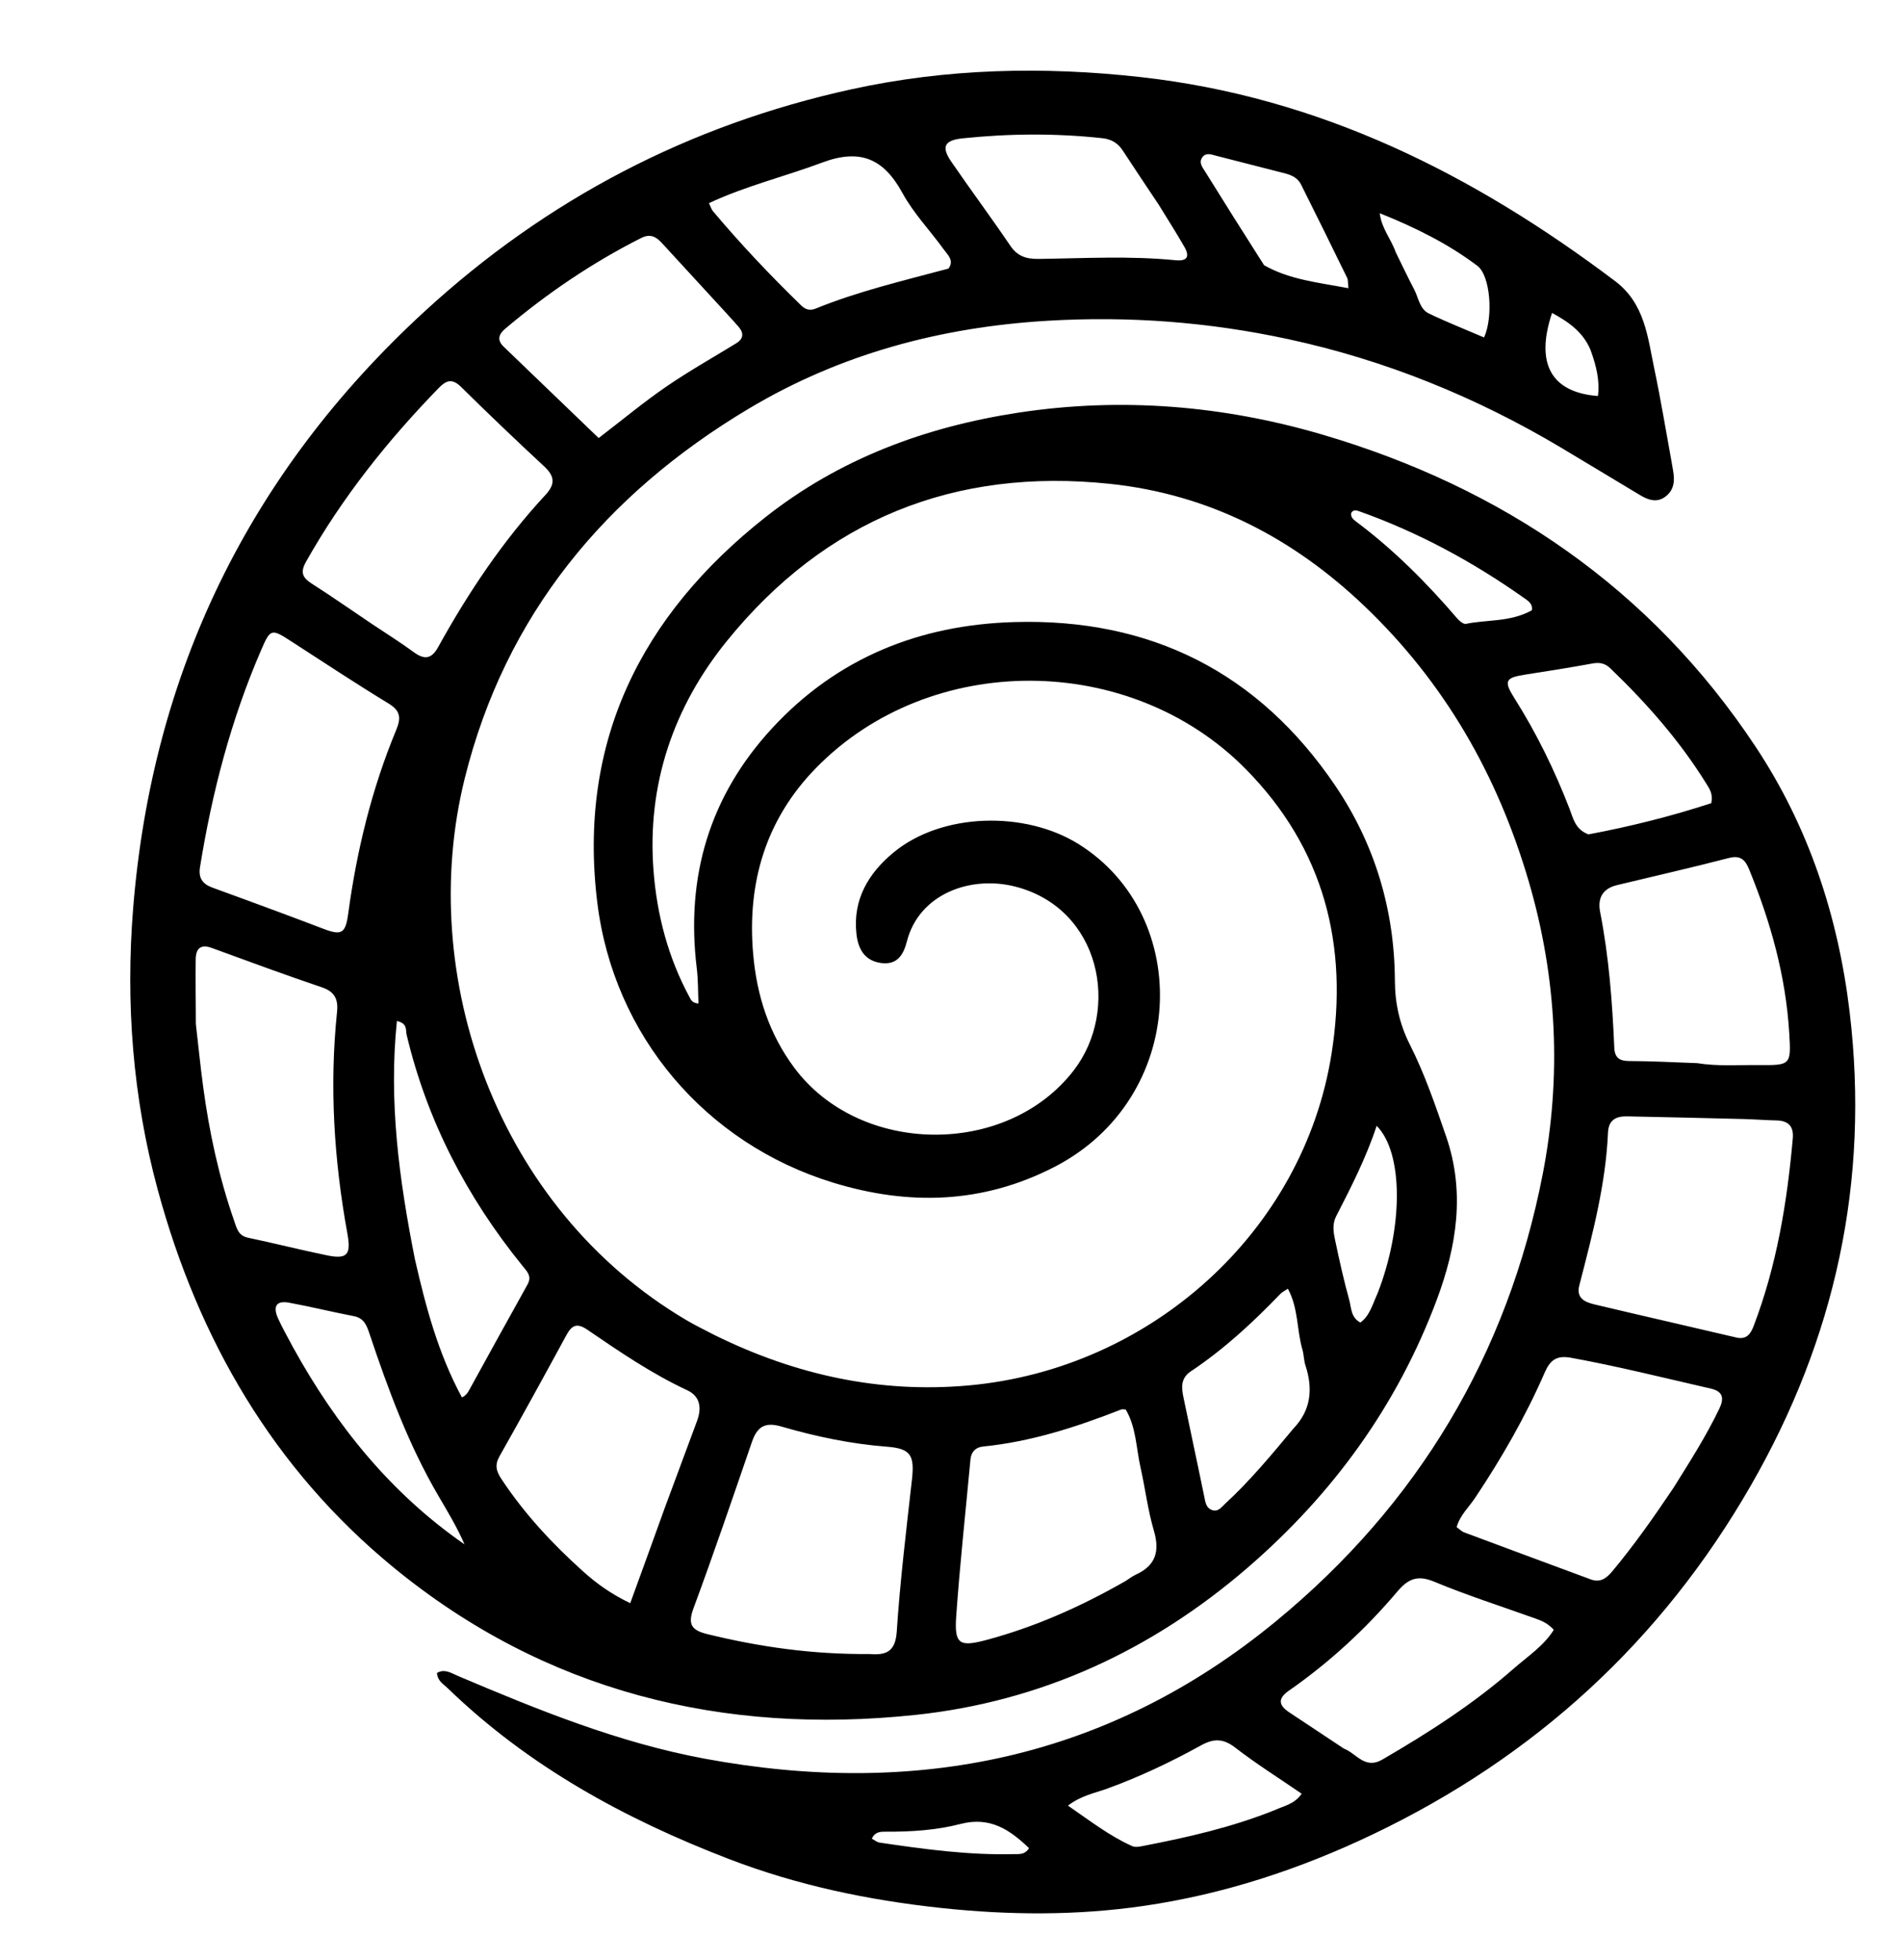 <svg version="1.1" id="Layer_1" xmlns="http://www.w3.org/2000/svg" xmlns:xlink="http://www.w3.org/1999/xlink" x="0px" y="0px"
	 width="100%" viewBox="0 0 528 544" enable-background="new 0 0 528 544" xml:space="preserve">
<path fill="#000000" opacity="1" stroke="none" 
	d="
M198.384,370.594 
	C220.86,381.681 244.249,386.779 268.865,384.569 
	C319.377,380.035 361.797,341.959 369.639,292.512 
	C374.412,262.418 367.578,235.54 345.837,213.492 
	C313.739,180.942 258.247,180.729 226.541,213.162 
	C212.625,227.397 207.338,244.955 209.083,264.857 
	C210.101,276.461 213.528,286.982 220.442,296.311 
	C238.598,320.807 279.412,321.262 298.04,297.159 
	C311.085,280.279 305.563,252.165 281.828,246.095 
	C269.478,242.936 255.145,248.094 251.757,261.307 
	C250.845,264.862 249.18,267.948 244.557,267.304 
	C239.852,266.648 238.193,263.203 237.75,259.23 
	C236.689,249.72 241.083,242.374 248.087,236.602 
	C261.514,225.538 284.525,225.06 299.325,234.242 
	C331.358,254.115 329.753,304.852 292.684,323.929 
	C272.773,334.176 252.194,334.707 231.165,328.242 
	C196.009,317.434 170.349,287.632 165.801,250.46 
	C160.353,205.945 177.967,170.836 212.411,143.623 
	C232.971,127.379 256.819,118.498 282.651,114.554 
	C311.27,110.184 339.618,112.566 367.039,120.622 
	C417.067,135.319 458.283,163.369 487.364,207.277 
	C502.071,229.48 510.3,254.352 513.467,280.953 
	C519.057,327.903 509.463,371.609 486.026,412.368 
	C461.209,455.525 426.065,487.684 381.172,509.139 
	C360.941,518.808 339.781,525.792 317.57,529.026 
	C298.909,531.744 280.209,531.63 261.363,529.62 
	C241.035,527.451 221.286,523.309 202.278,515.994 
	C173.451,504.9 146.662,490.291 124.25,468.571 
	C123.099,467.456 121.466,466.65 121.307,464.369 
	C123.454,463.115 125.279,464.42 127.159,465.218 
	C149.395,474.649 171.753,483.744 195.657,488.176 
	C254.16,499.023 307.655,488.307 354.194,450.039 
	C393.581,417.652 418.491,375.993 428.237,326.05 
	C433.535,298.904 432.27,271.521 424.356,244.574 
	C415.708,215.132 401.049,189.51 378.83,168.292 
	C358.963,149.319 335.673,137.22 308.176,134.311 
	C264.961,129.739 229.055,144.264 201.771,177.943 
	C186.994,196.185 179.573,217.708 181.414,241.633 
	C182.367,254.012 185.503,265.888 191.471,276.893 
	C191.853,277.596 192.174,278.413 193.898,278.545 
	C193.753,275.271 193.823,272.036 193.433,268.858 
	C190.307,243.419 196.937,220.967 214.375,202.103 
	C232.402,182.601 255.251,173.45 281.505,172.673 
	C319.428,171.55 349.395,186.681 370.669,218.081 
	C381.644,234.28 387.129,252.576 387.224,272.196 
	C387.255,278.577 388.549,284.348 391.368,289.925 
	C395.512,298.123 398.456,306.792 401.448,315.45 
	C406.804,330.948 404.353,346.088 398.841,360.82 
	C387.874,390.133 370.04,414.693 346.363,435.139 
	C319.744,458.126 288.968,472.32 254.176,476.015 
	C200.655,481.699 151.288,469.59 109.217,435.063 
	C75.912,407.73 55.084,371.825 43.811,330.331 
	C36.839,304.669 34.848,278.348 36.962,252.121 
	C42.242,186.62 69.19,131.232 117.724,86.577 
	C151.711,55.306 191.292,34.667 236.319,24.794 
	C262.795,18.989 289.55,18.384 316.597,21.392 
	C366.384,26.93 409.033,48.384 448.347,78.021 
	C456.611,84.251 457.377,93.496 459.238,102.347 
	C461.047,110.951 462.465,119.637 464.052,128.287 
	C464.203,129.106 464.328,129.929 464.472,130.749 
	C464.961,133.534 464.709,136.146 462.218,137.93 
	C459.804,139.659 457.43,138.714 455.213,137.392 
	C447.92,133.04 440.673,128.612 433.376,124.268 
	C409.727,110.187 384.519,99.941 357.606,94.137 
	C335.593,89.39 313.41,87.69 290.785,89.039 
	C261.091,90.81 233.249,98.265 207.815,113.462 
	C168.121,137.179 140.284,170.662 129.013,216.064 
	C115.408,270.865 137.918,335.4 190.553,366.445 
	C192.989,367.882 195.539,369.125 198.384,370.594 
M241.322,459.119 
	C245.867,459.484 248.565,458.621 248.943,452.868 
	C249.866,438.807 251.58,424.793 253.149,410.78 
	C253.907,404.004 252.904,402.085 246.211,401.572 
	C236.21,400.806 226.47,398.754 216.913,395.973 
	C212.201,394.603 210.153,396.135 208.716,400.311 
	C203.415,415.726 198.165,431.163 192.506,446.447 
	C190.791,451.078 192.137,452.563 196.47,453.622 
	C210.904,457.149 225.486,459.247 241.322,459.119 
M77.995,253.375 
	C81.884,254.838 85.784,256.275 89.66,257.771 
	C94.901,259.792 95.922,259.087 96.673,253.552 
	C99.048,236.043 103.202,218.972 109.987,202.625 
	C111.37,199.296 111.203,197.309 107.865,195.277 
	C98.776,189.743 89.891,183.87 80.953,178.088 
	C75.296,174.429 75.092,174.439 72.473,180.494 
	C64.12,199.802 58.86,219.98 55.52,240.705 
	C55.028,243.762 56.275,245.412 58.998,246.395 
	C65.097,248.597 71.177,250.856 77.995,253.375 
M438.444,356.709 
	C437.444,360.428 440.058,361.464 442.726,362.099 
	C455.811,365.213 468.929,368.187 482.022,371.267 
	C484.882,371.94 486.015,370.177 486.822,368.063 
	C493.221,351.297 496.108,333.793 497.681,316.015 
	C497.979,312.64 496.465,311.064 493.108,311.004 
	C490.111,310.95 487.119,310.697 484.122,310.621 
	C473.307,310.348 462.492,310.09 451.676,309.877 
	C448.659,309.817 446.537,310.831 446.383,314.382 
	C445.767,328.591 442.178,342.257 438.444,356.709 
M103.266,173.208 
	C107.135,175.798 111.097,178.262 114.845,181.016 
	C117.79,183.18 119.777,182.968 121.613,179.65 
	C130.007,164.472 139.606,150.114 151.432,137.366 
	C154.234,134.345 153.968,132.158 151.057,129.455 
	C143.261,122.213 135.559,114.866 127.986,107.392 
	C125.535,104.973 123.879,105.551 121.792,107.698 
	C107.59,122.309 94.981,138.112 84.953,155.924 
	C83.326,158.815 83.923,160.325 86.512,161.98 
	C91.974,165.47 97.296,169.179 103.266,173.208 
M54.371,284.233 
	C55.034,289.997 55.61,295.773 56.379,301.523 
	C58.078,314.23 60.767,326.72 64.994,338.845 
	C65.684,340.822 66.084,342.983 68.823,343.556 
	C76.139,345.085 83.387,346.944 90.709,348.444 
	C96.414,349.613 97.507,348.306 96.431,342.393 
	C92.721,322.008 91.423,301.506 93.565,280.85 
	C93.919,277.432 92.948,275.274 89.372,274.064 
	C79.131,270.598 68.981,266.86 58.827,263.141 
	C55.631,261.971 54.367,263.353 54.329,266.29 
	C54.256,271.952 54.345,277.617 54.371,284.233 
M464.53,413.04 
	C469.034,405.839 473.611,398.684 477.293,391.003 
	C478.65,388.174 478.354,386.23 474.949,385.451 
	C462.002,382.487 449.121,379.248 436.038,376.871 
	C432.127,376.161 430.317,377.536 428.828,380.957 
	C423.497,393.201 416.869,404.739 409.443,415.845 
	C407.735,418.399 405.301,420.586 404.364,423.9 
	C405.146,424.456 405.737,425.087 406.461,425.358 
	C418.151,429.73 429.858,434.055 441.56,438.393 
	C444.202,439.373 445.9,438.162 447.559,436.177 
	C453.552,429.006 458.919,421.385 464.53,413.04 
M312.398,438.893 
	C313.384,438.275 314.316,437.543 315.364,437.059 
	C320.857,434.524 321.996,430.567 320.316,424.859 
	C318.636,419.154 317.924,413.171 316.615,407.348 
	C315.397,401.923 315.411,396.147 312.494,391.234 
	C311.884,391.234 311.517,391.136 311.232,391.248 
	C298.835,396.102 286.24,400.194 272.892,401.524 
	C270.858,401.727 269.603,402.975 269.403,405.124 
	C268.056,419.639 266.466,434.136 265.444,448.674 
	C264.904,456.353 266.314,457.222 273.738,455.24 
	C287.14,451.663 299.736,446.122 312.398,438.893 
M184.651,418.261 
	C187.603,410.311 190.563,402.364 193.506,394.411 
	C194.821,390.857 194.423,387.596 190.755,385.889 
	C180.893,381.299 171.971,375.189 163.044,369.096 
	C160.181,367.141 158.741,367.82 157.226,370.615 
	C151.12,381.875 144.946,393.099 138.653,404.254 
	C137.276,406.695 137.778,408.402 139.219,410.58 
	C145.606,420.233 153.417,428.613 161.985,436.294 
	C165.659,439.589 169.707,442.49 174.955,445.01 
	C178.215,436.057 181.318,427.533 184.651,418.261 
M471.133,295.106 
	C476.764,296.018 482.442,295.583 488.098,295.636 
	C497.179,295.721 497.243,295.662 496.688,286.617 
	C495.721,270.841 491.505,255.853 485.549,241.292 
	C484.468,238.65 483.154,237.327 479.907,238.169 
	C469.612,240.839 459.233,243.189 448.893,245.686 
	C444.93,246.643 443.433,249.255 444.201,253.157 
	C446.645,265.584 447.582,278.168 448.129,290.789 
	C448.248,293.548 449.503,294.505 452.21,294.518 
	C458.205,294.546 464.199,294.832 471.133,295.106 
M201.59,86.881 
	C195.619,80.388 189.637,73.904 183.683,67.396 
	C182.063,65.625 180.415,64.84 177.985,66.067 
	C164.39,72.932 151.888,81.415 140.268,91.23 
	C138.444,92.771 137.883,94.374 139.833,96.247 
	C148.574,104.641 157.305,113.046 166.193,121.593 
	C172.711,116.596 178.589,111.704 184.862,107.388 
	C191.159,103.057 197.848,99.295 204.372,95.294 
	C206.421,94.038 206.528,92.492 205.063,90.746 
	C204.101,89.599 203.054,88.524 201.59,86.881 
M373.072,485.378 
	C376.527,486.679 378.876,491.238 383.716,488.429 
	C396.544,480.983 409.004,472.987 420.166,463.2 
	C424.027,459.814 428.549,456.874 431.334,452.407 
	C429.634,450.524 427.928,449.873 426.207,449.256 
	C416.822,445.891 407.303,442.852 398.108,439.033 
	C393.486,437.113 390.88,438.265 387.917,441.766 
	C379.074,452.217 369.054,461.454 357.801,469.288 
	C354.609,471.511 354.962,473.361 357.921,475.324 
	C362.77,478.541 367.611,481.769 373.072,485.378 
M263.297,74.556 
	C264.96,72.304 263.094,70.771 262.02,69.28 
	C258.228,64.02 253.61,59.239 250.536,53.605 
	C245.318,44.041 238.821,41.163 228.245,45.125 
	C217.904,48.998 207.078,51.583 196.814,56.389 
	C197.322,57.446 197.494,58.114 197.895,58.591 
	C205.602,67.767 213.834,76.452 222.426,84.802 
	C223.646,85.987 224.893,86.279 226.489,85.631 
	C238.22,80.87 250.504,77.977 263.297,74.556 
M321.653,56.806 
	C318.332,51.816 314.974,46.849 311.707,41.824 
	C310.33,39.705 308.525,38.636 305.992,38.361 
	C293.041,36.956 280.103,37.057 267.159,38.409 
	C262.226,38.925 261.227,40.708 264.052,44.837 
	C269.408,52.666 275.09,60.273 280.406,68.129 
	C282.447,71.145 284.845,71.914 288.378,71.868 
	C301.009,71.703 313.659,70.975 326.275,72.232 
	C329.64,72.567 330.324,71.207 328.781,68.513 
	C326.63,64.759 324.296,61.11 321.653,56.806 
M115.172,349.504 
	C118.176,362.62 121.587,375.595 128.238,387.903 
	C129.44,387.301 129.852,386.571 130.257,385.837 
	C135.641,376.075 140.991,366.295 146.433,356.565 
	C147.747,354.215 146.292,352.91 145.019,351.338 
	C129.601,332.318 118.552,311.105 112.874,287.194 
	C112.577,285.944 113.201,284.079 110.183,283.408 
	C107.879,305.637 110.758,327.207 115.172,349.504 
M440.945,231.609 
	C452.624,229.419 464.111,226.529 475.055,222.945 
	C475.593,220.355 474.559,218.952 473.706,217.575 
	C466.31,205.629 457.106,195.182 447,185.484 
	C445.536,184.079 444.011,183.806 442.017,184.176 
	C435.827,185.324 429.602,186.282 423.382,187.26 
	C417.835,188.133 417.378,189.015 420.446,193.869 
	C426.592,203.593 431.597,213.864 435.742,224.591 
	C436.721,227.123 437.227,230.161 440.945,231.609 
M359.062,396.526 
	C363.97,391.409 364.515,385.487 362.396,379.011 
	C361.936,377.606 361.972,376.044 361.555,374.621 
	C359.957,369.178 360.478,363.168 357.517,357.718 
	C356.519,358.391 355.904,358.668 355.471,359.119 
	C347.843,367.051 339.793,374.507 330.614,380.628 
	C327.577,382.653 328.007,385.354 328.588,388.161 
	C330.47,397.246 332.446,406.312 334.3,415.402 
	C334.61,416.92 334.758,418.466 336.354,419.111 
	C338.121,419.825 339.089,418.338 340.149,417.361 
	C346.895,411.143 352.749,404.107 359.062,396.526 
M353.911,502.431 
	C356.376,501.266 359.306,500.859 361.348,497.894 
	C355.033,493.562 348.731,489.604 342.869,485.076 
	C339.558,482.518 336.906,482.551 333.432,484.464 
	C324.993,489.111 316.296,493.254 307.213,496.531 
	C303.844,497.746 300.216,498.374 296.46,501.194 
	C302.549,505.378 307.972,509.611 314.314,512.452 
	C315.25,512.872 316.614,512.535 317.735,512.316 
	C329.786,509.963 341.753,507.292 353.911,502.431 
M81.431,374.133 
	C93.357,395.725 108.493,414.505 128.955,428.682 
	C126.882,423.914 124.249,419.564 121.682,415.178 
	C113.394,401.02 107.774,385.726 102.583,370.249 
	C101.837,368.023 101.103,365.886 98.255,365.339 
	C92.227,364.18 86.26,362.706 80.225,361.591 
	C76.755,360.951 75.666,362.575 77.184,365.949 
	C78.342,368.524 79.762,370.982 81.431,374.133 
M350.911,73.619 
	C358.082,77.681 366.035,78.416 374.33,80.002 
	C374.148,78.397 374.243,77.682 373.979,77.143 
	C369.745,68.481 365.491,59.829 361.172,51.208 
	C360.306,49.48 358.67,48.625 356.81,48.154 
	C350.372,46.525 343.944,44.859 337.511,43.209 
	C336.226,42.879 334.81,42.297 333.817,43.598 
	C332.656,45.12 333.815,46.446 334.584,47.683 
	C339.852,56.158 345.156,64.612 350.911,73.619 
M382.433,358.965 
	C389.582,340.594 389.603,319.975 382.165,312.499 
	C379.244,321.37 375.081,329.493 370.916,337.613 
	C369.844,339.703 370.14,341.883 370.575,343.96 
	C371.765,349.638 373.018,355.313 374.566,360.9 
	C375.147,362.995 374.964,365.655 377.633,367.11 
	C380.199,365.277 380.918,362.31 382.433,358.965 
M425.251,169.404 
	C425.564,167.529 424.116,166.723 422.946,165.897 
	C408.763,155.883 393.614,147.696 377.221,141.884 
	C376.414,141.598 375.605,141.467 375.085,142.419 
	C374.919,143.614 375.747,144.244 376.532,144.832 
	C386.956,152.64 396.071,161.806 404.529,171.668 
	C405.136,172.376 406.266,173.311 406.952,173.169 
	C412.902,171.936 419.22,172.738 425.251,169.404 
M387.477,70.07 
	C389.17,73.497 390.802,76.955 392.576,80.339 
	C393.792,82.658 394.07,85.771 396.656,87.015 
	C401.683,89.434 406.887,91.484 411.988,93.674 
	C414.571,87.925 413.755,76.523 410.121,73.786 
	C402.042,67.7 393.026,63.196 383.01,59.184 
	C383.563,63.521 386.098,66.163 387.477,70.07 
M285.664,513.006 
	C280.363,507.917 274.859,504.163 266.704,506.277 
	C259.972,508.022 252.929,508.48 245.91,508.433 
	C244.529,508.424 242.882,508.415 242.027,510.38 
	C242.793,510.776 243.46,511.356 244.197,511.465 
	C256.536,513.293 268.893,514.975 281.417,514.665 
	C282.883,514.629 284.462,514.914 285.664,513.006 
M441.534,97.14 
	C439.468,92.159 435.45,89.36 430.85,86.863 
	C426.144,100.949 430.619,108.926 443.594,109.929 
	C444.118,105.726 443.216,101.761 441.534,97.14 
z"/>
</svg>